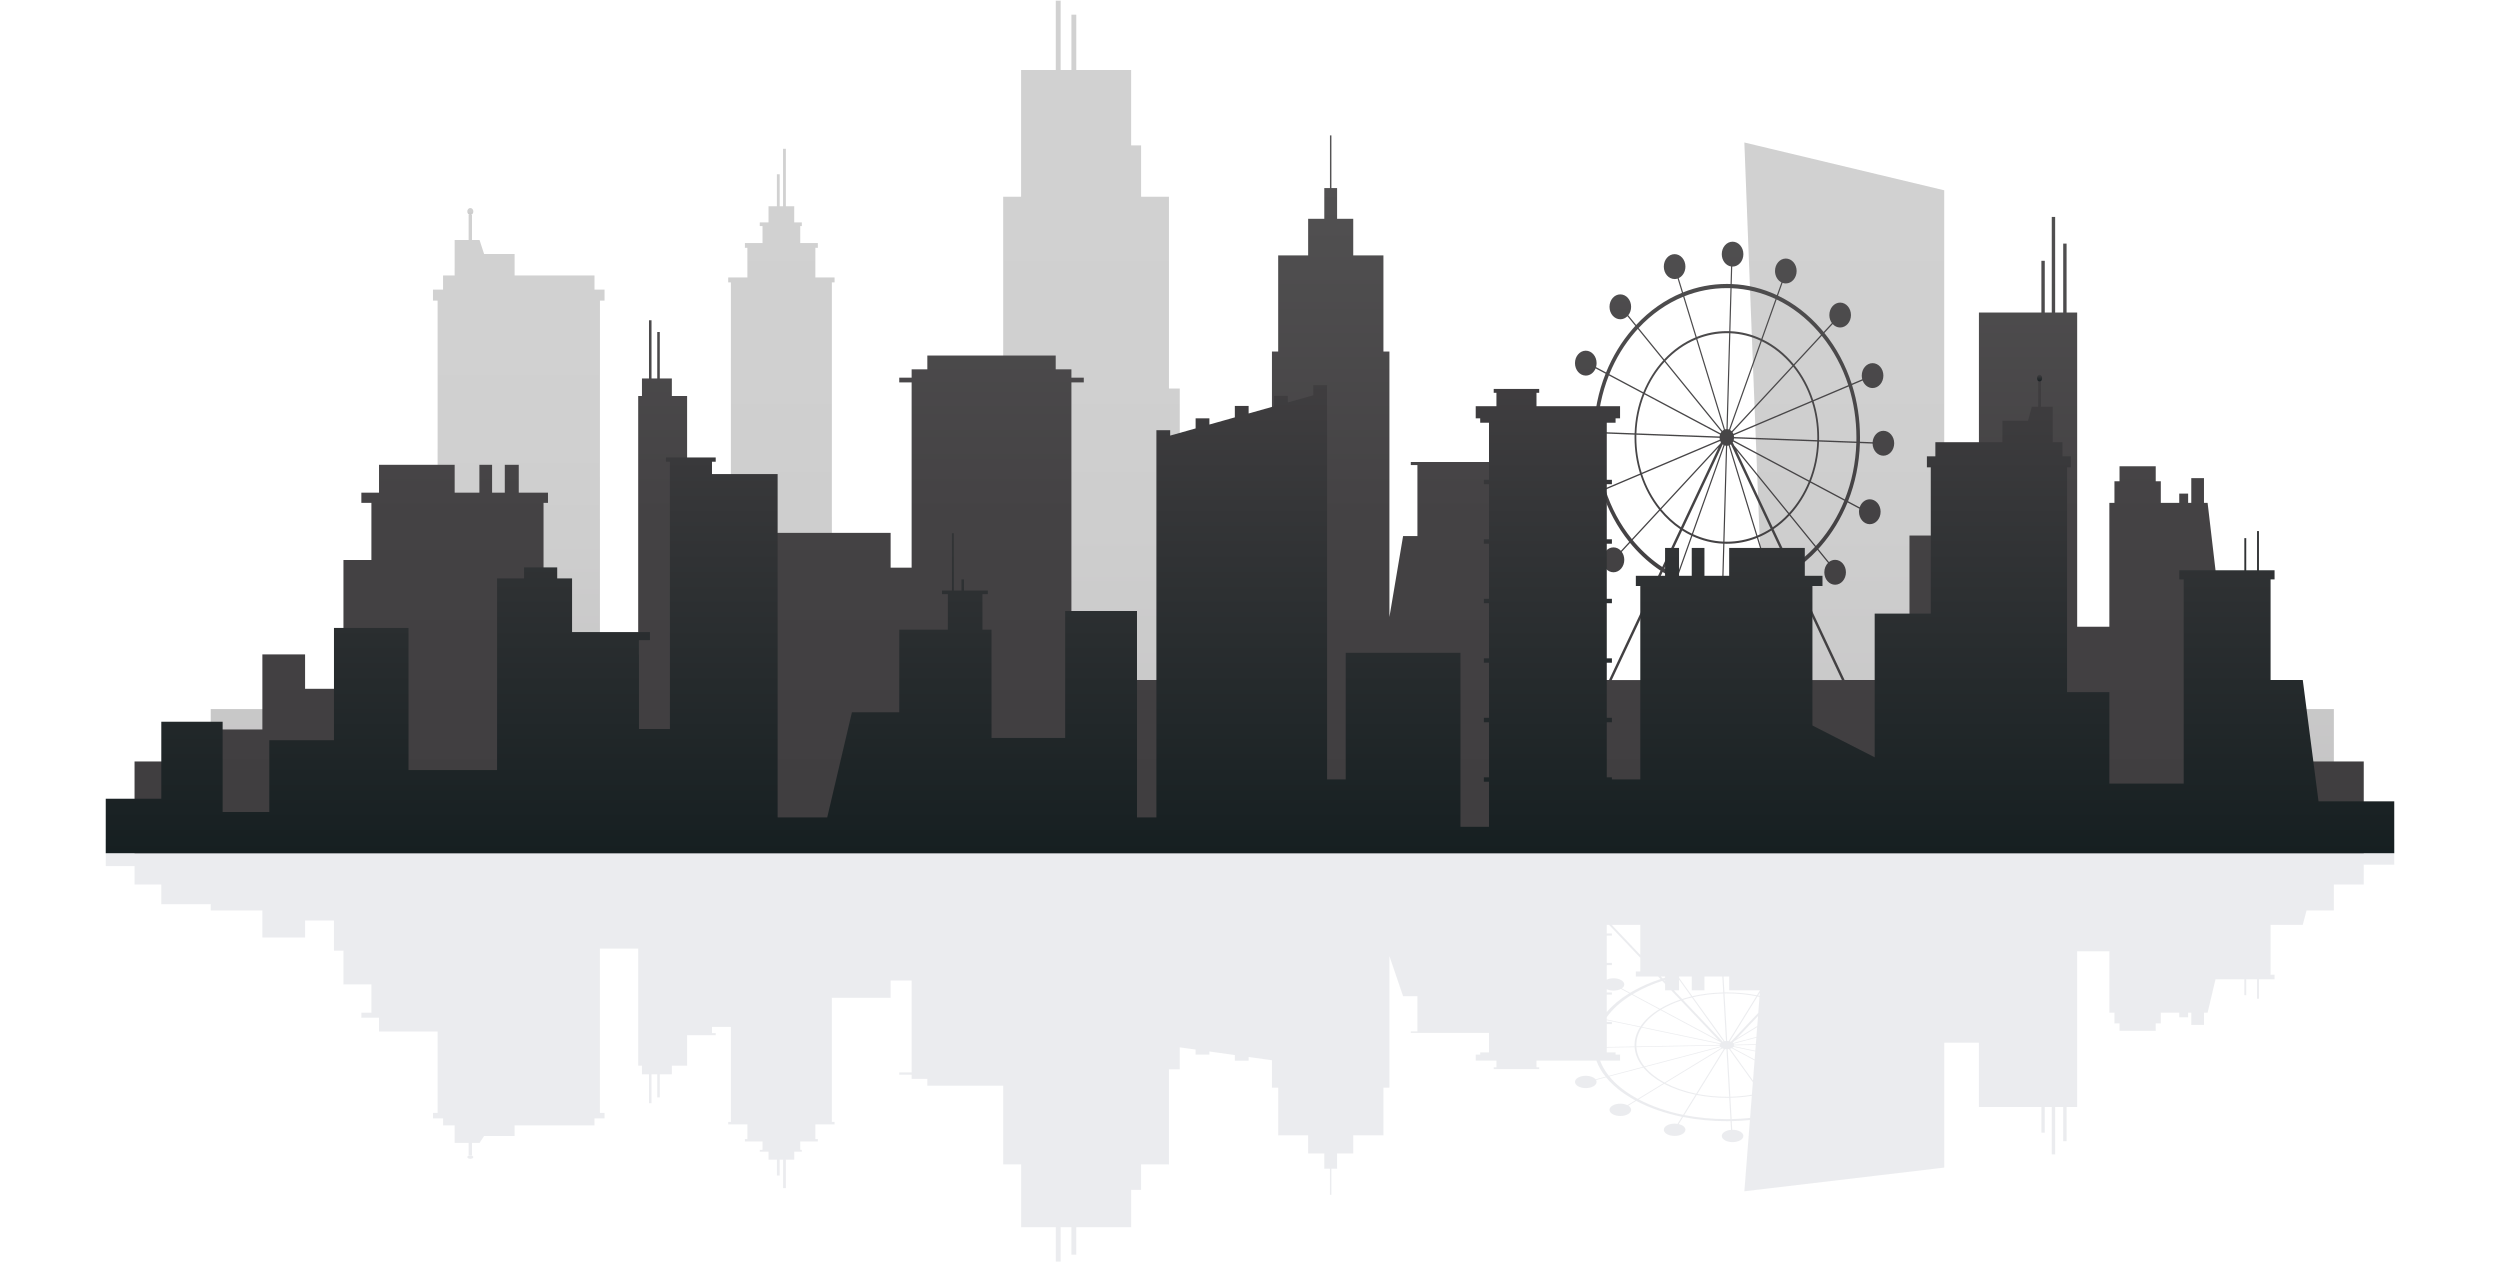 <svg width="1024" height="517" viewBox="0 0 1024 517" fill="none" xmlns="http://www.w3.org/2000/svg">
  <g clip-path="url(#clip0_169_35)">
    <g opacity="0.1">
      <path
        d="M191.405 473.946C191.405 474.337 191.959 474.653 192.642 474.653C193.325 474.653 193.879 474.337 193.879 473.946C193.879 473.556 193.325 473.239 192.642 473.239C191.959 473.239 191.405 473.556 191.405 473.946Z"
        fill="#38415C" />
      <path
        d="M980.684 343.667H968.195H930.034H921.708H917.074H894.438H863.995H855.793H846.658H839.017H796.355H790.846H782.124H767.869H742.374H741.998H705.952H671.863H658.136H649.287H630.459H609.893H598.211H595.608H590.057H551.202H543.57H540.747H537.924H536.461H527.504H521.857H511.438H510.511H505.792H495.372H489.726H479.307H476.484H473.661H445.052H436.809H406.13H399.256H379.837H368.333H318.521H306.132H295.658H274.395H261.716H258.12H234.32H228.234H214.65H203.596H167.333H150.471H145.703H136.798H110.3H91.191H86.314H73.755H66.067H55.113H43.317V354.731H55.113V362.295H66.066V370.36H86.314V372.929H107.468V384.027H124.962V377.042H136.796V389.403H140.676V403.197H152.125V414.788H148.011V416.868H155.247V422.515H179.242V455.854H177.353V458.093H181.478V460.959H186.225V462.036V465.313V468.157H191.953V473.238H192.642H193.331V468.157H196.419L198.285 465.313H210.784V460.959H243.499V458.094H247.624V455.856H245.735V388.557H261.404V436.485H262.949V440.052H265.827V451.866H266.868V440.052H269.21V449.488H270.251V440.052H275.195V436.485H281.439V424.013H293.159V423.136H291.631V420.64H299.373V459.549H298.269V460.551H306.131V466.57H305.115V467.534H312.331V470.995H311.206V471.735H314.792V475.003H318.22V481.509H318.632H319.04H319.361V475.003H320.748V486.672H321.159H321.568H321.889V475.003H322.351H325.318V471.735H328.425V470.995H327.777V467.534H334.994V466.57H333.978V460.551H341.84V459.549H340.736V408.696H364.805V401.637H373.406V439.255H368.333V440.206H373.406V441.909H379.836V444.706H410.908V476.941H418.245V502.669H432.449V516.74H434.448V502.666H438.849V513.909H440.848V502.666H463.315V487.369H467.393V476.939H478.808V438H483.23V428.998L489.724 429.905V431.961H495.37V430.694L505.79 432.151V434.474H511.436V432.94L520.992 434.275V445.512H523.543V465.028H535.812V472.458H542.427V478.7H544.749V489.401H545.349V478.7H547.67V472.458H554.285V465.028H566.65V445.512H569.107V391.621L574.705 408.053H580.571V422.471H577.863V423.093H609.891V431.058H606.287V431.958H604.453V434.413H612.936V437.142H611.823V437.93H630.458V437.142H629.344V434.413H653.886C654.707 436.696 655.957 438.91 657.642 441.016L653.554 442.093C652.849 441.229 651.317 440.631 649.54 440.631C647.094 440.631 645.112 441.764 645.112 443.16C645.112 444.556 647.094 445.689 649.54 445.689C651.985 445.689 653.968 444.556 653.968 443.16C653.968 442.878 653.886 442.608 653.737 442.354L657.848 441.27C660.506 444.513 664.161 447.501 668.726 450.109C669.087 450.314 669.452 450.517 669.821 450.717L666.591 452.685C665.813 452.297 664.796 452.062 663.682 452.062C661.237 452.062 659.254 453.193 659.254 454.591C659.254 455.988 661.237 457.119 663.682 457.119C666.128 457.119 668.11 455.988 668.11 454.591C668.11 453.931 667.668 453.33 666.944 452.881L670.179 450.909C675.668 453.825 682.033 456.027 688.927 457.431L687.141 460.325C686.754 460.262 686.345 460.227 685.922 460.227C683.477 460.227 681.495 461.36 681.495 462.756C681.495 464.152 683.477 465.285 685.922 465.285C688.368 465.285 690.35 464.152 690.35 462.756C690.35 461.7 689.217 460.795 687.606 460.417L689.391 457.525C695.075 458.65 701.11 459.235 707.304 459.235C707.814 459.235 708.322 459.232 708.83 459.223L709.033 462.783C706.887 462.958 705.237 464.012 705.237 465.286C705.237 466.682 707.22 467.815 709.665 467.815C712.11 467.815 714.093 466.682 714.093 465.286C714.093 463.889 712.11 462.757 709.665 462.757C709.618 462.757 709.572 462.759 709.525 462.76L709.323 459.215C711.838 459.163 714.321 459.011 716.762 458.769L714.486 487.956L796.353 478.251V427.114H810.569V453.439H836.154V463.943H837.541V453.439H840.403V472.845H841.791V453.439H845.087V467.428H846.474V453.439H850.811V389.649H863.994V414.788H866.076V419.172H868.158V422.218H882.988V419.172H885.07V414.788H892.616V416.669H896.258V414.788H897.547V419.817H902.751V414.788H904.238L907.475 401.108H919.28V407.629H920.06V401.108H924.484V409.069H925.264V401.108H931.664V399.259H930.034V378.825H943.217L944.76 372.929H955.953V362.295H968.194V354.2H980.683L980.684 343.667ZM669.521 428.635L658.137 428.846V419.481H660.242V418.584H658.137V417.884L671.751 420.747C670.3 423.036 669.509 425.504 669.509 428.075C669.508 428.262 669.513 428.449 669.521 428.635ZM705.832 406.504C701.374 406.602 697.112 407.144 693.175 408.053L687.734 400.484V399.988H692.938V405.636H698.142V399.988H705.461L705.832 406.504ZM719.185 427.714L710.263 427.879C710.236 427.744 710.182 427.615 710.104 427.492L719.395 425.042L719.185 427.714ZM682.01 399.988V400.462C681.677 400.562 681.337 400.654 681.007 400.758L680.277 399.99L682.01 399.988ZM682.01 401.41V401.813L681.712 401.499C681.81 401.467 681.911 401.441 682.01 401.41ZM682.01 402.992V405.636H684.523L688.162 409.467C685.11 410.495 682.332 411.76 679.906 413.219L668.741 407.243C669.079 407.039 669.423 406.837 669.772 406.638C673.127 404.721 676.852 403.094 680.855 401.776L682.01 402.992ZM688.514 409.838L703.946 426.084L680.445 413.507C682.817 412.081 685.532 410.844 688.514 409.838ZM685.642 405.636H687.734V401.224L692.721 408.159C691.449 408.464 690.213 408.808 689.016 409.188L685.642 405.636ZM708.264 399.988V405.636H720.892L719.639 407.667C715.772 406.902 711.623 406.486 707.306 406.486C706.978 406.486 706.65 406.488 706.324 406.493L705.954 399.988H708.264ZM720.834 406.576L720.73 407.906C720.519 407.86 720.317 407.804 720.104 407.76L720.834 406.576ZM719.766 420.275L711.259 425.46L720.085 416.169L719.766 420.275ZM719.732 420.707L719.419 424.727L709.896 427.237C709.842 427.183 709.784 427.131 709.72 427.08L710.333 426.435L719.732 420.707ZM710.005 428.792L718.955 430.674L718.697 433.98L709.638 429.132C709.783 429.027 709.907 428.914 710.005 428.792ZM710.175 428.529C710.232 428.411 710.268 428.287 710.279 428.161L719.164 427.996L718.977 430.381L710.175 428.529ZM671.863 391.13L660.174 378.825H671.863V391.13ZM671.863 392.309V397.909H670.041V399.99H679.158L680.15 401.034C676.024 402.391 672.185 404.068 668.728 406.041C668.368 406.247 668.014 406.456 667.665 406.666L664.274 404.851C664.919 404.412 665.308 403.846 665.308 403.228C665.308 401.83 663.326 400.699 660.881 400.699C659.838 400.699 658.893 400.914 658.136 401.257V395.316H660.241V394.419H658.136V383.234H660.241V382.337H658.136V378.824H659.055L671.863 392.309ZM658.136 407.399H660.241V406.502H658.136V405.199C658.893 405.544 659.838 405.757 660.881 405.757C662.066 405.757 663.143 405.491 663.937 405.058L667.327 406.871C663.561 409.183 660.482 411.768 658.136 414.545V407.399ZM658.136 416.632C660.529 413.276 663.976 410.167 668.404 407.447L679.572 413.424C676.279 415.456 673.662 417.848 671.922 420.484L658.136 417.585V416.632ZM680.11 413.712L704.69 426.866L704.893 427.08C704.784 427.167 704.688 427.259 704.607 427.357L672.616 420.63C674.32 418.047 676.885 415.702 680.11 413.712ZM689.367 409.558C690.541 409.185 691.753 408.848 693 408.549L705.951 426.561C705.837 426.594 705.728 426.632 705.623 426.672L689.367 409.558ZM693.456 408.442C697.312 407.551 701.488 407.021 705.857 406.924L706.965 426.385C706.773 426.398 706.587 426.42 706.408 426.452L693.456 408.442ZM706.348 406.915C706.667 406.91 706.986 406.908 707.306 406.908C711.536 406.908 715.603 407.316 719.393 408.066L708.06 426.43C707.866 426.4 707.663 426.383 707.455 426.377L706.348 406.915ZM719.857 408.159C720.141 408.218 720.413 408.291 720.694 408.353L720.186 414.885L708.988 426.673C708.843 426.616 708.687 426.567 708.524 426.524L719.857 408.159ZM709.302 429.336L718.668 434.348L718.024 442.61L708.661 429.589C708.894 429.52 709.11 429.435 709.302 429.336ZM672.444 420.893L704.437 427.622C704.38 427.74 704.344 427.862 704.333 427.99L670.258 428.622C670.25 428.441 670.246 428.258 670.246 428.075C670.246 425.554 671.022 423.136 672.444 420.893ZM704.349 428.271C704.376 428.405 704.43 428.535 704.508 428.658L673.558 436.819C671.62 434.389 670.467 431.715 670.277 428.903L704.349 428.271ZM704.716 428.913C704.824 429.021 704.953 429.123 705.098 429.216L681.799 443.417C678.478 441.615 675.742 439.467 673.766 437.074L704.716 428.913ZM705.457 429.407C705.65 429.494 705.861 429.569 706.088 429.626L694.755 447.991C690.041 447.018 685.769 445.515 682.159 443.608L705.457 429.407ZM706.552 429.72C706.747 429.748 706.949 429.767 707.157 429.773L708.265 449.235C707.947 449.239 707.627 449.242 707.307 449.242C703.077 449.242 699.01 448.833 695.219 448.085L706.552 429.72ZM707.649 429.763C707.84 429.75 708.027 429.728 708.206 429.696L717.972 443.278L717.572 448.401C714.753 448.866 711.805 449.158 708.756 449.224L707.649 429.763ZM655.396 434.41H663.575V431.956H661.741V431.055H658.136V429.126L669.539 428.915C669.733 431.785 670.911 434.514 672.888 436.993L658.984 440.658C657.39 438.665 656.196 436.57 655.396 434.41ZM669.772 449.512C665.332 446.976 661.776 444.07 659.191 440.916L673.096 437.249C675.112 439.692 677.906 441.886 681.295 443.724L670.832 450.101C670.475 449.907 670.121 449.711 669.772 449.512ZM671.19 450.293L681.654 443.915C685.338 445.862 689.698 447.396 694.509 448.389L689.419 456.636C682.717 455.27 676.528 453.129 671.19 450.293ZM707.306 458.391C701.282 458.391 695.413 457.821 689.884 456.729L694.974 448.482C698.84 449.246 702.99 449.663 707.306 449.663C707.634 449.663 707.961 449.661 708.288 449.656L708.784 458.38C708.293 458.388 707.8 458.391 707.306 458.391ZM709.277 458.371L708.78 449.645C711.807 449.578 714.733 449.292 717.538 448.842L716.832 457.903C714.354 458.158 711.832 458.318 709.277 458.371Z"
        fill="#38415C" />
    </g>
    <g opacity="0.3">
      <path
        d="M179.241 281.184H245.733V123.127H247.623V118.609H243.499V112.827H210.784V104.041H198.285L196.418 98.304H193.33V88.053H192.641H191.953V98.304H186.223V104.041V110.654V112.827H181.476V118.609H177.352V123.127H179.241V281.184Z"
        fill="url(#paint0_linear_169_35)" />
      <path
        d="M193.878 86.628C193.878 85.839 193.324 85.201 192.64 85.201C191.957 85.201 191.403 85.839 191.403 86.628C191.403 87.415 191.957 88.053 192.64 88.053C193.324 88.053 193.878 87.415 193.878 86.628Z"
        fill="url(#paint1_linear_169_35)" />
      <path
        d="M796.353 290.437V77.945L714.486 58.363L723.457 290.437H483.229V159.15H478.808V80.588H467.392V59.545H463.314V28.681H440.846V5.998H438.847V28.681H434.446V0.287H432.446V28.681H418.242V80.588H410.905V159.15H404.616V290.437H340.733V115.675H341.836V113.654H333.974V101.511H334.991V99.566H327.774V92.585H328.422V91.093H325.314V84.498H322.349H321.887V60.956H321.565H321.157H320.745V84.498H319.359V71.374H319.037H318.628H318.217V84.498H314.788V91.093H311.202V92.585H312.329V99.566H305.113V101.511H306.128V113.654H298.266V115.675H299.37V290.437H86.312V314.272H955.953V290.437H796.353Z"
        fill="url(#paint2_linear_169_35)" />
    </g>
    <path
      d="M940.316 311.892V290.436H914.143L904.237 205.982H902.75V195.837H897.546V205.982H896.257V202.187H892.614V205.982H885.068V197.137H882.987V190.99H868.156V197.137H866.074V205.982H863.992V256.706H850.81V128.006H846.473V99.78H845.085V128.006H841.789V88.852H840.402V128.006H837.539V106.812H836.152V128.006H810.567V219.359H782.121V278.54H755.554L734.459 233.734C738.015 231.374 741.358 228.536 744.427 225.246L748.754 230.565C747.825 231.501 747.237 232.874 747.237 234.407C747.237 237.225 749.219 239.51 751.665 239.51C754.11 239.51 756.093 237.225 756.093 234.407C756.093 231.589 754.11 229.305 751.665 229.305C750.727 229.305 749.859 229.641 749.143 230.215L744.786 224.858C745.154 224.455 745.52 224.047 745.88 223.632C750.445 218.37 754.101 212.341 756.758 205.797L761.576 208.36C761.488 208.76 761.442 209.178 761.442 209.61C761.442 212.427 763.424 214.712 765.87 214.712C768.315 214.712 770.298 212.427 770.298 209.61C770.298 206.792 768.315 204.507 765.87 204.507C763.973 204.507 762.355 205.882 761.725 207.815L756.965 205.283C759.9 197.88 761.562 189.834 761.823 181.502L767.009 181.697C767.073 184.451 769.029 186.661 771.434 186.661C773.879 186.661 775.862 184.376 775.862 181.559C775.862 178.741 773.879 176.456 771.434 176.456C769.114 176.456 767.212 178.513 767.023 181.13L761.837 180.936C761.851 180.35 761.859 179.764 761.859 179.176C761.859 171.739 760.745 164.499 758.61 157.71L762.942 155.871C763.622 157.68 765.186 158.946 767.005 158.946C769.451 158.946 771.433 156.662 771.433 153.844C771.433 151.026 769.451 148.742 767.005 148.742C764.56 148.742 762.578 151.026 762.578 153.844C762.578 154.363 762.645 154.866 762.771 155.339L758.441 157.176C755.973 149.549 752.21 142.501 747.281 136.395L750.671 132.735C751.465 133.609 752.541 134.147 753.727 134.147C756.172 134.147 758.155 131.864 758.155 129.045C758.155 126.227 756.172 123.943 753.727 123.943C751.282 123.943 749.299 126.227 749.299 129.045C749.299 130.292 749.688 131.435 750.334 132.321L746.944 135.981C746.595 135.556 746.241 135.135 745.88 134.72C740.748 128.804 734.772 124.214 728.266 121.095L730.131 115.863C730.554 116.018 731.005 116.103 731.472 116.103C733.917 116.103 735.899 113.818 735.899 111.001C735.899 108.183 733.917 105.898 731.472 105.898C729.026 105.898 727.044 108.183 727.044 111.001C727.044 113.08 728.123 114.866 729.671 115.662L727.812 120.881C721.99 118.162 715.754 116.615 709.321 116.347L709.523 109.196C709.57 109.198 709.616 109.2 709.663 109.2C712.109 109.2 714.091 106.915 714.091 104.098C714.091 101.28 712.109 98.995 709.663 98.995C707.218 98.995 705.236 101.28 705.236 104.098C705.236 106.669 706.885 108.794 709.032 109.147L708.829 116.328C708.321 116.312 707.812 116.303 707.302 116.303C701.109 116.303 695.073 117.485 689.389 119.755L687.604 113.919C689.215 113.155 690.349 111.331 690.349 109.199C690.349 106.381 688.366 104.096 685.921 104.096C683.476 104.096 681.493 106.381 681.493 109.199C681.493 112.017 683.476 114.301 685.921 114.301C686.344 114.301 686.752 114.231 687.139 114.104L688.925 119.943C682.032 122.776 675.667 127.218 670.178 133.102L666.942 129.123C667.666 128.214 668.108 127.004 668.108 125.674C668.108 122.856 666.126 120.572 663.681 120.572C661.235 120.572 659.253 122.855 659.253 125.674C659.253 128.492 661.235 130.776 663.681 130.776C664.795 130.776 665.812 130.302 666.59 129.519L669.82 133.491C669.451 133.894 669.085 134.303 668.725 134.719C664.16 139.979 660.504 146.009 657.847 152.553L653.736 150.365C653.885 149.854 653.966 149.308 653.966 148.74C653.966 145.923 651.984 143.638 649.538 143.638C647.093 143.638 645.11 145.923 645.11 148.74C645.11 151.558 647.093 153.843 649.538 153.843C651.316 153.843 652.848 152.636 653.552 150.893L657.64 153.068C654.706 160.47 653.043 168.517 652.782 176.848L647.505 176.651C647.439 173.898 645.484 171.69 643.08 171.69C640.635 171.69 638.652 173.975 638.652 176.793C638.652 179.61 640.635 181.895 643.08 181.895C645.401 181.895 647.304 179.837 647.491 177.219L652.768 177.416C652.755 178.001 652.746 178.587 652.746 179.175C652.746 186.611 653.861 193.852 655.996 200.64L651.663 202.479C650.983 200.67 649.419 199.404 647.599 199.404C645.153 199.404 643.171 201.688 643.171 204.506C643.171 207.324 645.153 209.608 647.599 209.608C650.044 209.608 652.027 207.324 652.027 204.506C652.027 203.987 651.959 203.484 651.833 203.012L656.163 201.175C658.63 208.802 662.394 215.849 667.323 221.956L663.934 225.616C663.139 224.742 662.063 224.204 660.877 224.204C658.432 224.204 656.449 226.487 656.449 229.306C656.449 232.124 658.432 234.408 660.877 234.408C663.322 234.408 665.305 232.124 665.305 229.306C665.305 228.059 664.916 226.917 664.271 226.03L667.661 222.37C668.01 222.795 668.364 223.216 668.725 223.632C672.182 227.614 676.021 230.997 680.147 233.734L659.051 278.54H641.966V248.164H635.002V190.483H637.71V189.229H577.863V190.483H580.572V219.572H574.705L569.107 252.726V143.997H566.651V104.62H554.286V89.628H547.671V77.037H545.349V55.45H544.749V77.037H542.428V89.63H535.813V104.621H523.543V143.998H520.992V215.486H501.968V278.54H438.849V156.621H443.922V154.702H438.849V151.267H432.42V145.625H379.833V151.267H373.403V154.702H368.33V156.621H373.403V232.517H364.802V218.276H311.739V235.665H300.17V268.047H281.437V162.209H275.192V155.012H270.249V135.974H269.207V155.012H266.865V131.176H265.825V155.012H262.946V162.209H261.401V268.047H222.634V205.982H224.455V201.785H212.487V190.392H206.763V201.785H201.559V190.392H196.355V201.785H186.232V190.392H155.245V201.785H148.01V205.982H152.123V229.369H140.675V282.138H124.96V268.047H107.466V298.779H86.313V311.892H55.111V349.474H968.194V311.892H940.316ZM733.756 232.237L726.45 216.718C728.792 215.126 730.973 213.251 732.956 211.135L743.421 224.004C740.445 227.194 737.203 229.947 733.756 232.237ZM706.406 182.446C706.585 182.511 706.772 182.557 706.963 182.583L705.855 221.846C701.487 221.652 697.311 220.582 693.455 218.785L706.406 182.446ZM693 218.571C691.753 217.966 690.54 217.286 689.367 216.534L705.623 182.006C705.727 182.088 705.837 182.163 705.95 182.23L693 218.571ZM707.455 182.602C707.663 182.59 707.865 182.553 708.06 182.494L719.392 219.546C715.603 221.058 711.535 221.88 707.305 221.88C706.985 221.88 706.665 221.876 706.347 221.866L707.455 182.602ZM708.523 182.306C708.685 182.221 708.841 182.12 708.987 182.006L725.243 216.534C723.525 217.634 721.725 218.58 719.855 219.359L708.523 182.306ZM711.259 184.451L732.453 210.515C730.514 212.581 728.384 214.412 726.098 215.97L711.259 184.451ZM710.331 182.483L709.719 181.181C709.782 181.08 709.841 180.973 709.895 180.865L740.844 197.328C738.868 202.156 736.132 206.492 732.812 210.128L710.331 182.483ZM710.103 180.351C710.182 180.104 710.235 179.842 710.262 179.57L744.335 180.847C744.145 186.522 742.99 191.916 741.054 196.817L710.103 180.351ZM710.278 179.004C710.267 178.748 710.231 178.499 710.173 178.261L742.167 164.687C743.589 169.213 744.365 174.093 744.365 179.176C744.365 179.546 744.361 179.913 744.352 180.281L710.278 179.004ZM710.004 177.728C709.905 177.484 709.782 177.255 709.638 177.045L734.502 150.198C737.727 154.215 740.291 158.943 741.996 164.155L710.004 177.728ZM709.302 176.631C709.109 176.43 708.893 176.259 708.66 176.12L721.61 139.78C726.383 142.09 730.652 145.519 734.166 149.782L709.302 176.631ZM708.204 175.905C708.025 175.84 707.839 175.794 707.647 175.768L708.755 136.506C713.122 136.7 717.299 137.77 721.156 139.567L708.204 175.905ZM707.156 175.75C706.948 175.761 706.745 175.798 706.55 175.856L695.218 138.804C699.008 137.292 703.074 136.47 707.305 136.47C707.626 136.47 707.945 136.474 708.264 136.484L707.156 175.75ZM706.088 176.046C705.861 176.163 705.649 176.312 705.457 176.488L682.158 147.837C685.767 143.989 690.039 140.955 694.754 138.994L706.088 176.046ZM705.097 176.874C704.951 177.06 704.823 177.266 704.715 177.485L673.766 161.021C675.741 156.193 678.479 151.857 681.799 148.221L705.097 176.874ZM704.508 178C704.429 178.249 704.376 178.51 704.348 178.781L670.275 177.504C670.466 171.83 671.62 166.436 673.556 161.534L704.508 178ZM704.332 179.349C704.344 179.605 704.38 179.852 704.437 180.091L672.443 193.664C671.022 189.138 670.246 184.26 670.246 179.175C670.246 178.806 670.25 178.438 670.258 178.071L704.332 179.349ZM704.606 180.623C704.686 180.821 704.781 181.008 704.892 181.182L704.689 181.613L680.109 208.153C676.883 204.137 674.319 199.409 672.614 194.196L704.606 180.623ZM703.944 183.192L688.513 215.969C685.531 213.939 682.815 211.443 680.444 208.568L703.944 183.192ZM689.014 217.281C690.212 218.047 691.447 218.742 692.719 219.356L686.902 235.679C685.128 234.829 683.396 233.866 681.71 232.794L689.014 217.281ZM693.175 219.572C697.11 221.407 701.373 222.498 705.832 222.696L705.335 240.301C699.081 240.041 693.018 238.536 687.359 235.894L693.175 219.572ZM706.323 222.717C706.65 222.726 706.976 222.732 707.305 222.732C711.621 222.732 715.771 221.892 719.637 220.349L724.726 236.988C719.198 239.195 713.328 240.344 707.305 240.344C706.812 240.344 706.318 240.336 705.826 240.319L706.323 222.717ZM720.102 220.16C722.009 219.367 723.845 218.402 725.596 217.281L732.9 232.795C730.425 234.368 727.849 235.708 725.191 236.8L720.102 220.16ZM744.839 222.427C744.49 222.829 744.136 223.224 743.779 223.615L733.317 210.748C736.706 207.038 739.5 202.612 741.516 197.686L755.421 205.083C752.835 211.447 749.279 217.311 744.839 222.427ZM755.627 204.569L741.723 197.172C743.7 192.17 744.878 186.666 745.071 180.873L760.35 181.445C760.095 189.547 758.479 197.372 755.627 204.569ZM760.386 179.176C760.386 179.745 760.379 180.313 760.366 180.88L745.091 180.308C745.099 179.931 745.103 179.554 745.103 179.176C745.103 173.988 744.31 169.011 742.86 164.393L757.227 158.298C759.303 164.902 760.386 171.943 760.386 179.176ZM746.207 137.559C750.999 143.497 754.658 150.349 757.057 157.765L742.688 163.862C740.949 158.543 738.331 153.717 735.039 149.617L746.207 137.559ZM744.839 135.923C745.188 136.326 745.531 136.733 745.87 137.145L734.704 149.201C731.118 144.85 726.762 141.35 721.891 138.994L727.708 122.671C734.035 125.706 739.847 130.171 744.839 135.923ZM709.275 118.049C715.529 118.309 721.592 119.814 727.252 122.456L721.434 138.779C717.499 136.944 713.236 135.854 708.778 135.655L709.275 118.049ZM707.305 118.009C707.799 118.009 708.292 118.017 708.784 118.032L708.287 135.634C707.961 135.625 707.634 135.62 707.305 135.62C702.989 135.62 698.84 136.46 694.973 138.003L689.884 121.363C695.412 119.157 701.282 118.009 707.305 118.009ZM689.419 121.551L694.508 138.191C689.697 140.193 685.337 143.288 681.654 147.216L671.19 134.347C676.527 128.627 682.717 124.307 689.419 121.551ZM669.771 135.923C670.121 135.521 670.475 135.126 670.831 134.735L681.295 147.602C677.905 151.312 675.112 155.738 673.095 160.666L659.19 153.268C661.775 146.904 665.331 141.04 669.771 135.923ZM658.984 153.783L672.887 161.179C670.91 166.181 669.733 171.687 669.539 177.478L654.26 176.906C654.515 168.805 656.132 160.981 658.984 153.783ZM654.224 179.176C654.224 178.607 654.231 178.039 654.245 177.472L669.52 178.045C669.511 178.42 669.507 178.797 669.507 179.176C669.507 184.363 670.3 189.341 671.75 193.959L657.383 200.055C655.307 193.449 654.224 186.408 654.224 179.176ZM668.403 220.792C663.611 214.855 659.952 208.002 657.552 200.586L671.921 194.489C673.661 199.809 676.278 204.635 679.57 208.734L668.403 220.792ZM669.771 222.427C669.422 222.024 669.079 221.617 668.74 221.205L679.906 209.149C682.331 212.092 685.11 214.643 688.161 216.718L680.855 232.237C676.851 229.578 673.126 226.294 669.771 222.427ZM681.007 234.29C682.739 235.393 684.52 236.38 686.342 237.255L684.477 242.487C684.054 242.332 683.604 242.248 683.137 242.248C680.691 242.248 678.709 244.533 678.709 247.351C678.709 250.169 680.691 252.453 683.137 252.453C685.582 252.453 687.564 250.169 687.564 247.351C687.564 245.272 686.485 243.485 684.937 242.69L686.796 237.471C692.618 240.189 698.854 241.736 705.287 242.004L705.135 247.354C702.738 247.417 700.81 249.675 700.81 252.453C700.81 255.271 702.792 257.555 705.238 257.555C707.683 257.555 709.665 255.271 709.665 252.453C709.665 249.786 707.89 247.6 705.627 247.372L705.778 242.021C706.286 242.037 706.795 242.045 707.305 242.045C713.498 242.045 719.534 240.864 725.218 238.594L726.809 243.795C725.303 244.61 724.258 246.373 724.258 248.416C724.258 251.234 726.241 253.519 728.686 253.519C731.132 253.519 733.114 251.234 733.114 248.416C733.114 245.598 731.132 243.314 728.686 243.314C728.19 243.314 727.712 243.41 727.266 243.584L725.682 238.406C728.413 237.283 731.06 235.908 733.603 234.292L754.437 278.542H660.172L681.007 234.29Z"
      fill="url(#paint3_linear_169_35)" />
    <path
      d="M836.449 154.918C836.449 154.131 835.984 153.492 835.41 153.492C834.837 153.492 834.372 154.131 834.372 154.918C834.372 155.706 834.837 156.343 835.41 156.343C835.984 156.344 836.449 155.706 836.449 154.918Z"
      fill="url(#paint4_linear_169_35)" />
    <path
      d="M949.662 328.224L943.217 278.54H930.034V237.312H931.664V233.582H925.264V217.524H924.483V233.582H920.06V220.427H919.28V233.582H892.616V237.312H894.438V320.964H863.995V283.494H846.659V191.418H848.244V186.901H844.782V181.117H840.797V178.944V172.332V166.595H835.989V156.344H835.41H834.832V166.595H832.24L830.673 172.332H820.181V181.117H792.721V186.901H789.258V191.418H790.845V251.326H767.868V310.189L742.373 297.171V240.038H746.487V235.841H739.25V224.447H708.264V235.841H698.141V224.447H692.937V235.841H687.734V224.447H682.01V235.841H670.041V240.038H671.862V319.228H660.24V318.397H658.136V295.831H660.24V294.021H658.136V271.453H660.24V269.644H658.136V247.077H660.24V245.268H658.136V222.701H660.24V220.89H658.136V198.324H660.24V196.514H658.136V173.159H661.741V171.343H663.574V166.392H629.345V160.886H630.459V159.296H611.824V160.886H612.937V166.392H604.454V171.343H606.288V173.159H609.893V196.514H607.788V198.324H609.893V220.89H607.788V222.701H609.893V245.268H607.788V247.077H609.893V269.644H607.788V271.453H609.893V294.021H607.788V295.831H609.893V318.397H607.788V320.207H609.893V338.649H598.21V267.388H551.202V319.228H543.57V157.74H537.923V161.897L527.504 164.834V162.135H521.856V166.426L511.437 169.362V166.267H505.791V170.954L495.37 173.891V171.337H489.724V175.483L479.305 178.42V176.219H473.659V334.803H465.714V250.258H436.291V302.248H406.127V257.913H402.411V243.353H404.616V241.891H394.856V237.312H393.814V241.891H390.692V218.391H389.912V241.891H385.845V243.353H388.238V257.913H368.33V291.733H348.95L338.827 334.803H318.518V194.178H291.629V189.14H293.157V187.373H272.791V189.14H274.392V194.178V202.279V298.59H261.713V262.201H266.22V258.906H234.317V236.923H228.231V232.406H214.647V236.923H203.593V315.419H167.33V257.201H136.795V303.185H110.297V332.606H91.192V295.619H66.066V327.153H43.316V349.475H66.066H73.754H86.313H91.192H110.297H136.795H145.7H150.468H167.33H203.593H214.647H228.231H234.317H258.117H261.713H274.392H295.655H306.129H318.518H368.33H379.834H399.253H406.127H436.806H445.049H473.659H476.482H479.305H489.724H495.37H505.791H510.51H511.437H521.856H527.504H536.461H537.923H540.746H543.57H551.202H590.057H595.607H598.21H609.893H630.459H649.287H658.136H671.862H705.951H741.997H742.373H767.868H782.123H790.845H796.354H839.018H846.659H855.794H863.995H894.438H917.074H921.708H930.034H980.683V328.224H949.662Z"
      fill="url(#paint5_linear_169_35)" />
  </g>
  <defs>
    <linearGradient id="paint0_linear_169_35" x1="212.487" y1="281.184" x2="212.487" y2="88.053"
      gradientUnits="userSpaceOnUse">
      <stop stop-color="#403E40" />
      <stop offset="0.128" stop-color="#4E4D4E" />
      <stop offset="0.312" stop-color="#5A5A5A" />
      <stop offset="0.548" stop-color="#626262" />
      <stop offset="1" stop-color="#646464" />
    </linearGradient>
    <linearGradient id="paint1_linear_169_35" x1="192.641" y1="88.053" x2="192.641" y2="85.201"
      gradientUnits="userSpaceOnUse">
      <stop stop-color="#403E40" />
      <stop offset="0.128" stop-color="#4E4D4E" />
      <stop offset="0.312" stop-color="#5A5A5A" />
      <stop offset="0.548" stop-color="#626262" />
      <stop offset="1" stop-color="#646464" />
    </linearGradient>
    <linearGradient id="paint2_linear_169_35" x1="521.133" y1="314.271" x2="521.133" y2="0.287"
      gradientUnits="userSpaceOnUse">
      <stop stop-color="#403E40" />
      <stop offset="0.128" stop-color="#4E4D4E" />
      <stop offset="0.312" stop-color="#5A5A5A" />
      <stop offset="0.548" stop-color="#626262" />
      <stop offset="1" stop-color="#646464" />
    </linearGradient>
    <linearGradient id="paint3_linear_169_35" x1="511.653" y1="349.474" x2="511.653" y2="55.449"
      gradientUnits="userSpaceOnUse">
      <stop offset="0.082" stop-color="#403E40" />
      <stop offset="0.471" stop-color="#444244" />
      <stop offset="0.877" stop-color="#504F50" />
      <stop offset="1" stop-color="#555455" />
    </linearGradient>
    <linearGradient id="paint4_linear_169_35" x1="835.41" y1="153.492" x2="835.41" y2="156.344"
      gradientUnits="userSpaceOnUse">
      <stop stop-color="#403E40" />
      <stop offset="1" stop-color="#161F21" />
    </linearGradient>
    <linearGradient id="paint5_linear_169_35" x1="512" y1="156.344" x2="512" y2="349.474"
      gradientUnits="userSpaceOnUse">
      <stop stop-color="#403E40" />
      <stop offset="1" stop-color="#161F21" />
    </linearGradient>
    <clipPath id="clip0_169_35">
      <rect width="1024" height="517" fill="white" />
    </clipPath>
  </defs>
</svg>